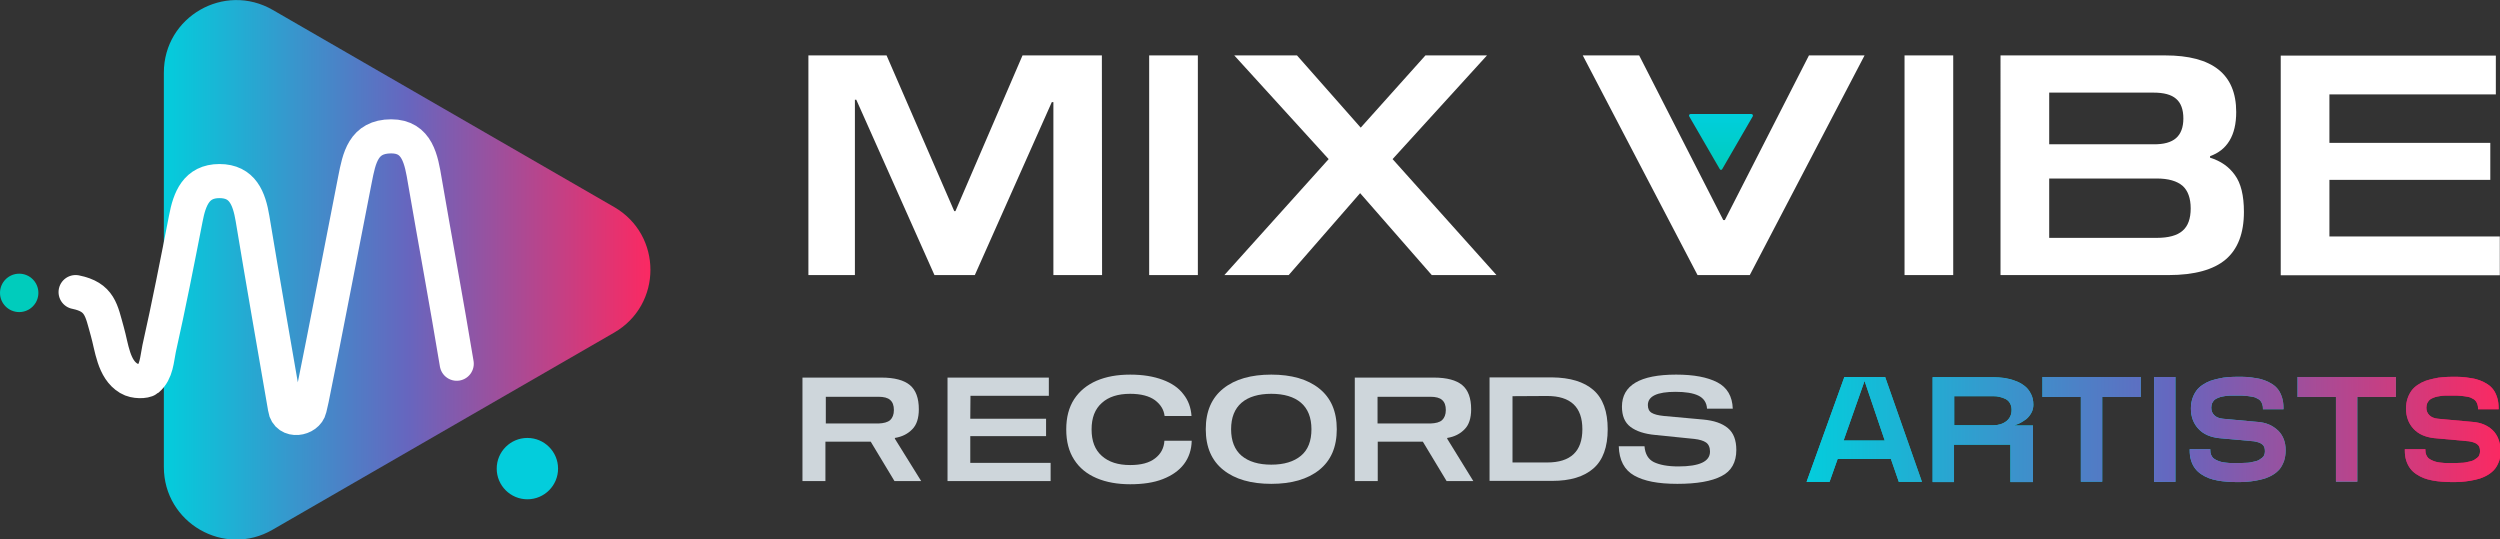 <?xml version="1.0" encoding="utf-8"?>
<!-- Generator: Adobe Illustrator 26.5.0, SVG Export Plug-In . SVG Version: 6.00 Build 0)  -->
<svg version="1.1" id="Layer_1" xmlns="http://www.w3.org/2000/svg" xmlns:xlink="http://www.w3.org/1999/xlink" x="0px" y="0px"
	 viewBox="0 0 1263.3 272.6" style="enable-background:new 0 0 1263.3 272.6;" xml:space="preserve">
<rect x="0" y="0" width="1263.3" height="272.6" fill="#333333" stroke="none"/>
<style type="text/css">
	.st0{fill:#CED6DB;}
	.st1{fill:#FFFFFF;}
	.st2{fill:url(#SVGID_1_);}
	.st3{fill:#03CDDC;}
	.st4{fill:url(#SVGID_00000011718820301537488140000017873376487549694357_);}
	.st5{fill:none;stroke:#FFFFFF;stroke-width:17.23;stroke-linecap:round;stroke-miterlimit:10;}
	.st6{fill:#00CCBC;}
	.st7{fill:url(#SVGID_00000060017501750469131550000014170644639348265125_);}
	.st8{fill:url(#SVGID_00000134223301150153630080000005093776645207485361_);}
	.st9{fill:url(#SVGID_00000111170704055045838300000011737291325784282284_);}
	.st10{fill:url(#SVGID_00000090295305112959301810000002690941087802134960_);}
	.st11{fill:url(#SVGID_00000145760173796287616120000009521810288158245537_);}
	.st12{fill:url(#SVGID_00000112590866909797201160000007639107654374354563_);}
	.st13{fill:#FB0062;}
	.st14{fill:url(#SVGID_00000065054410716059194070000010162162240685296291_);}
	.st15{fill:url(#SVGID_00000167385217593201631430000017160507631200851384_);}
	.st16{fill:url(#SVGID_00000163781160566160661450000009938908803928466869_);}
	.st17{fill:url(#SVGID_00000004513325543700664120000005223913324493715117_);}
	.st18{fill:url(#SVGID_00000135693215290241195990000017907657960565645492_);}
	.st19{fill:url(#SVGID_00000061439415968700974700000015856929109098066844_);}
	.st20{fill:url(#SVGID_00000176757600617895424850000005512023484813945245_);}
</style>
<path class="st0" d="M858.2,199.9c-2.7-1.3-6.6-1.9-11.5-1.9c-9.3,0-14,2.2-14,6.7c0,1.8,0.6,3.1,1.9,3.9s3.3,1.3,6.2,1.6l19.8,1.8
	c5.5,0.5,9.6,1.9,12.5,4.3c2.9,2.4,4.3,6.1,4.3,11.1c0,6.2-2.5,10.7-7.5,13.2c-5,2.6-12.4,3.9-22.3,3.9s-16.8-1.4-21.8-4.2
	s-7.6-7.8-7.8-14.8h13c0.3,3.9,1.9,6.6,4.7,8c2.9,1.4,7,2.2,12.4,2.2c10.7,0,16-2.5,16-7.5c0-2.1-0.7-3.7-2-4.6s-3.3-1.5-5.9-1.8
	l-19.7-2c-5.5-0.5-9.7-1.9-12.6-4.1c-2.9-2.2-4.3-5.6-4.3-10.2c0-10.8,9.1-16.2,27.4-16.2c8.9,0,15.8,1.3,20.8,3.9
	c5,2.6,7.6,7.1,7.8,13.3h-13C862.4,203.4,860.9,201.2,858.2,199.9L858.2,199.9L858.2,199.9z"/>
<path class="st0" d="M465.5,243.1H452l-12-19.9h-22.9v19.9h-11.6v-52.3h39.9c6.6,0,11.4,1.3,14.4,3.8s4.5,6.6,4.5,12.2
	c0,4.5-1.1,7.9-3.3,10.1c-2.2,2.3-5.1,3.8-8.8,4.4v0.4L465.5,243.1L465.5,243.1L465.5,243.1z M449.8,212.3c1.2-1.1,1.9-2.8,1.9-5.1
	s-0.6-4-1.9-5.1c-1.2-1.1-3.2-1.6-5.9-1.6h-26.6V214h26.6C446.5,213.9,448.5,213.4,449.8,212.3L449.8,212.3L449.8,212.3z"/>
<path class="st0" d="M490.3,211.6h38.3v8.8h-38.3v13.5h40.6v9.2h-52.1v-52.3H530v9.2h-39.6L490.3,211.6L490.3,211.6L490.3,211.6z"/>
<path class="st0" d="M583.6,202.2c-2.9-2.1-7.1-3.2-12.5-3.2c-6.1,0-10.9,1.5-14.3,4.6c-3.5,3.1-5.2,7.5-5.2,13.4s1.7,10.3,5.2,13.4
	s8.2,4.6,14.3,4.6c5.5,0,9.7-1.1,12.6-3.4c2.9-2.2,4.5-5.2,4.7-8.9h13.8c-0.1,4.5-1.4,8.5-3.9,11.8s-6.1,5.8-10.7,7.6
	c-4.6,1.8-10.1,2.6-16.5,2.6s-12.1-1-17-3.1s-8.6-5.1-11.3-9.3s-4-9.2-4-15.3s1.3-11.1,4-15.3c2.7-4.1,6.5-7.2,11.3-9.3
	c4.9-2.1,10.5-3.1,17-3.1s11.8,0.9,16.4,2.6c4.6,1.7,8.1,4.1,10.5,7.3c2.5,3.1,3.8,6.8,4.1,11h-13.6
	C588.1,207,586.5,204.4,583.6,202.2L583.6,202.2L583.6,202.2z"/>
<path class="st0" d="M666.6,196.3c5.9,4.7,8.9,11.5,8.9,20.6s-3,15.9-8.9,20.6s-14,7-24.2,7s-18.3-2.3-24.2-7s-8.9-11.5-8.9-20.6
	s3-15.9,8.9-20.6s14-7,24.2-7S660.7,191.6,666.6,196.3z M657.4,230.3c3.6-3,5.3-7.5,5.3-13.4s-1.8-10.4-5.3-13.4s-8.6-4.5-15-4.5
	s-11.5,1.5-15,4.5s-5.3,7.5-5.3,13.4s1.8,10.4,5.3,13.4c3.6,3,8.6,4.5,15,4.5S653.8,233.3,657.4,230.3z"/>
<path class="st0" d="M744.5,243.1H731l-12-19.9h-22.8v19.9h-11.6v-52.3h39.9c6.6,0,11.4,1.3,14.4,3.8s4.5,6.6,4.5,12.2
	c0,4.5-1.1,7.9-3.3,10.1c-2.2,2.3-5.1,3.8-8.8,4.4v0.4L744.5,243.1L744.5,243.1L744.5,243.1z M728.7,212.3c1.2-1.1,1.9-2.8,1.9-5.1
	s-0.6-4-1.9-5.1c-1.2-1.1-3.2-1.6-5.9-1.6h-26.7V214h26.7C725.5,213.9,727.5,213.4,728.7,212.3L728.7,212.3L728.7,212.3z"/>
<path class="st0" d="M805.2,197.1c4.8,4.2,7.2,10.8,7.2,19.8s-2.4,15.6-7.2,19.8s-11.7,6.3-20.9,6.3h-31.6v-52.3h31.6
	C793.4,190.8,800.4,192.9,805.2,197.1z M764.3,200.2v33.5h17.5c11.9,0,17.8-5.6,17.8-16.8s-5.9-16.8-17.8-16.8L764.3,200.2
	L764.3,200.2z"/>
<path class="st1" d="M556.9,139h-24.6V51.6h-0.8L492.6,139h-20.4l-39.5-88.6H432V139h-23.5V28H448l34.2,78.7h0.6L516.7,28h40.1
	L556.9,139L556.9,139z"/>
<path class="st1" d="M580.7,139V28h24.6v111H580.7z"/>
<path class="st1" d="M756.2,139h-32.7l-36.2-41.4L651.2,139h-32.5l52.7-58.6L623.7,28h31.7l32.2,36.5L720.3,28h31.1l-47.7,52.4
	L756.2,139L756.2,139z"/>
<path class="st1" d="M870.8,111.2h0.8L914.1,28h28.1l-58,111h-26.4l-58-111h28.5L870.8,111.2L870.8,111.2L870.8,111.2z"/>
<path class="st1" d="M962.4,139V28H987v111H962.4z"/>
<path class="st1" d="M1129.3,88.4c3.1,4.2,4.6,10.4,4.6,18.7c0,10.8-3.1,18.8-9.2,24s-15.8,7.9-28.9,7.9h-84.9V28h83.2
	c23.9,0,35.9,9.5,35.9,28.6c0,5.9-1.1,10.7-3.4,14.5s-5.6,6.3-9.8,7.8v0.8C1122.1,81.3,1126.3,84.2,1129.3,88.4L1129.3,88.4
	L1129.3,88.4z M1099.6,69.8c2.4-2.1,3.7-5.4,3.7-9.9s-1.2-7.9-3.7-10c-2.4-2.1-6.2-3.1-11.4-3.1h-52.7v26.1h52.7
	C1093.4,73,1097.2,71.9,1099.6,69.8z M1102.9,116.6c2.8-2.4,4.1-6.2,4.1-11.3s-1.4-9-4.1-11.4c-2.8-2.4-7.1-3.7-13.1-3.7h-54.3v30
	h54.3C1095.8,120.2,1100.2,119,1102.9,116.6z"/>
<path class="st1" d="M1177.1,72.2h81.3v18.7h-81.3v28.6h86.1v19.6h-110.7v-111h108.7v19.6h-84.1V72.2L1177.1,72.2z"/>
<linearGradient id="SVGID_1_" gradientUnits="userSpaceOnUse" x1="869.65" y1="2023.89" x2="869.65" y2="1995.64" gradientTransform="matrix(1 0 0 1 0 -1938.07)">
	<stop  offset="5.327789e-09" style="stop-color:#00CCBC"/>
	<stop  offset="1" style="stop-color:#00CFDD"/>
</linearGradient>
<path class="st2" d="M870.3,85.4l15.4-26.6c0.3-0.5-0.1-1.2-0.7-1.2h-30.7c-0.6,0-1,0.7-0.7,1.2L869,85.4
	C869.3,86,870,86,870.3,85.4z"/>
<g>
	<circle class="st3" cx="266.5" cy="236.8" r="15.5"/>
	
		<linearGradient id="SVGID_00000068671389423770104280000015578903650487366027_" gradientUnits="userSpaceOnUse" x1="82.8" y1="942.39" x2="328.675" y2="942.39" gradientTransform="matrix(1 0 0 1 0 -806.07)">
		<stop  offset="0" style="stop-color:#03CDDC"/>
		<stop  offset="0.5" style="stop-color:#6666BF"/>
		<stop  offset="1" style="stop-color:#FB2962"/>
	</linearGradient>
	<path style="fill:url(#SVGID_00000068671389423770104280000015578903650487366027_);" d="M310.3,104.6L137.8,5
		c-24.5-14.1-55,3.5-55,31.7V236c0,28.2,30.5,45.8,54.9,31.7l172.6-99.6C334.8,154,334.8,118.7,310.3,104.6L310.3,104.6z"/>
	<path class="st5" d="M38.2,147.6c12.4,2.5,13,9.2,16,19.8c2.3,8,3.1,19.2,10.9,23.8c3.1,1.9,8.3,1.6,9.5,0.6
		c4.6-3.9,4.7-10.4,5.8-15.6c4.9-21.8,9.2-43.8,13.5-65.8c1.9-10,5.3-18.9,17-18.9s15,8.8,16.7,18.9c5.3,32,10.9,63.9,16.4,95.8v0.2
		c1.2,7.3,11.3,5.5,12.5,0c0.4-1.6,0.8-3.3,1.1-4.8c7.5-36.9,14.5-74,21.8-111c2.1-10.6,4.1-21.7,18.3-21.7
		c13.3,0,15.2,11.9,17,22.6c5.3,30.8,11,61.5,16.1,92.3"/>
	<circle class="st6" cx="9.7" cy="148" r="9.7"/>
</g>
<g>
	<g>
		
			<linearGradient id="SVGID_00000045604251574689787590000012340192264439420060_" gradientUnits="userSpaceOnUse" x1="912.82" y1="57.035" x2="971.1" y2="57.035" gradientTransform="matrix(1 0 0 -1 0 274)">
			<stop  offset="0" style="stop-color:#07C8F9"/>
			<stop  offset="1" style="stop-color:#00CCBC"/>
		</linearGradient>
		<path style="fill:url(#SVGID_00000045604251574689787590000012340192264439420060_);" d="M932,190.5l-19.1,53h11.6l4.1-11.6h26.9
			l4,11.6h11.7l-18.6-53H932L932,190.5z M931.6,222.6l10.6-30.1l10.2,30.1H931.6z"/>
		
			<linearGradient id="SVGID_00000024003223639380080850000012147916287985175429_" gradientUnits="userSpaceOnUse" x1="976.69" y1="57.035" x2="1027.49" y2="57.035" gradientTransform="matrix(1 0 0 -1 0 274)">
			<stop  offset="0" style="stop-color:#07C8F9"/>
			<stop  offset="1" style="stop-color:#00CCBC"/>
		</linearGradient>
		<path style="fill:url(#SVGID_00000024003223639380080850000012147916287985175429_);" d="M1023.9,211.8c1.1-0.9,1.9-2,2.6-3.2
			c0.7-1.3,1-2.7,1-4.1c0-2.1-0.4-4-1.3-5.6c-0.8-1.6-1.9-3-3.3-4c-1.3-1-2.9-1.9-4.7-2.5c-1.8-0.7-3.6-1.1-5.4-1.4
			c-1.8-0.2-3.7-0.4-5.6-0.4h-30.6v53h10.8v-18.9h28.5v18.9h11.4V215h-9.5c0.8-0.3,1.6-0.6,2.3-0.9
			C1021.6,213.4,1022.8,212.6,1023.9,211.8L1023.9,211.8z M987.5,200.2h19.8c1.2,0,2.3,0.1,3.3,0.4c1,0.2,2,0.6,3,1.1
			c0.9,0.5,1.6,1.2,2.1,2.1s0.8,2,0.8,3.3c0,2.4-0.8,4.2-2.6,5.7c-1.8,1.4-4,2.1-6.7,2.1h-19.7V200.2L987.5,200.2z"/>
		
			<linearGradient id="SVGID_00000099649717224256769080000010554269687955124149_" gradientUnits="userSpaceOnUse" x1="1032.13" y1="57.035" x2="1081.77" y2="57.035" gradientTransform="matrix(1 0 0 -1 0 274)">
			<stop  offset="0" style="stop-color:#07C8F9"/>
			<stop  offset="1" style="stop-color:#00CCBC"/>
		</linearGradient>
		<polygon style="fill:url(#SVGID_00000099649717224256769080000010554269687955124149_);" points="1032.1,200.6 1051.5,200.6 
			1051.5,243.4 1062.3,243.4 1062.3,200.6 1081.8,200.6 1081.8,190.5 1032.1,190.5 		"/>
		
			<linearGradient id="SVGID_00000079482291263351631490000000936560259769998221_" gradientUnits="userSpaceOnUse" x1="1088.5" y1="57.035" x2="1099.32" y2="57.035" gradientTransform="matrix(1 0 0 -1 0 274)">
			<stop  offset="0" style="stop-color:#07C8F9"/>
			<stop  offset="1" style="stop-color:#00CCBC"/>
		</linearGradient>
		
			<rect x="1088.5" y="190.5" style="fill:url(#SVGID_00000079482291263351631490000000936560259769998221_);" width="10.8" height="53"/>
		
			<linearGradient id="SVGID_00000080927663165256329740000015897687399600235417_" gradientUnits="userSpaceOnUse" x1="1106.08" y1="57.05" x2="1154.6" y2="57.05" gradientTransform="matrix(1 0 0 -1 0 274)">
			<stop  offset="0" style="stop-color:#07C8F9"/>
			<stop  offset="1" style="stop-color:#00CCBC"/>
		</linearGradient>
		<path style="fill:url(#SVGID_00000080927663165256329740000015897687399600235417_);" d="M1140.8,213.2l-17.5-1.6
			c-2-0.2-3.4-0.8-4.4-1.8c-1-1-1.5-2.2-1.5-3.8c0-0.8,0.2-1.6,0.4-2.2c0.3-0.6,0.7-1.2,1.1-1.6c0.4-0.4,1-0.8,1.8-1.1
			c0.8-0.3,1.5-0.6,2.2-0.7c0.7-0.1,1.5-0.3,2.5-0.4c1-0.1,1.9-0.1,2.4-0.1c0.6,0,1.4,0,2.4,0h2c0.4,0,1.1,0,2,0.1s1.6,0.1,2.1,0.2
			c0.5,0.1,1.1,0.2,1.9,0.3c0.7,0.1,1.3,0.3,1.7,0.5c0.4,0.2,0.9,0.5,1.5,0.8c0.5,0.3,0.8,0.7,1.1,1.1c0.3,0.4,0.5,0.9,0.7,1.5
			c0.2,0.6,0.3,1.2,0.3,1.9v0.5h10.4v-0.5c0-1.9-0.2-3.7-0.7-5.3c-0.5-1.6-1.1-2.9-1.9-4c-0.8-1.1-1.8-2.1-3.1-2.9
			c-1.2-0.8-2.5-1.4-3.8-1.9s-2.8-0.9-4.4-1.1c-1.6-0.3-3.2-0.5-4.7-0.6c-1.4-0.1-3.1-0.1-4.8-0.1c-1.6,0-3.2,0.1-4.7,0.2
			c-1.5,0.1-3,0.3-4.6,0.7s-3.1,0.7-4.4,1.2c-1.3,0.5-2.6,1.2-3.8,2c-1.2,0.8-2.3,1.8-3.1,2.9c-0.8,1.1-1.5,2.4-2,3.9
			s-0.8,3.2-0.8,5.1c0,4.2,1.3,7.6,3.8,10.3c2.5,2.7,6,4.2,10.4,4.7l17.6,1.6c1.9,0.3,3.4,0.8,4.3,1.6c0.9,0.7,1.3,1.8,1.3,3.4
			c0,0.7-0.1,1.4-0.4,2c-0.2,0.6-0.6,1-1.1,1.4c-0.5,0.4-1.1,0.8-1.6,1.1c-0.5,0.3-1.2,0.5-2.1,0.7c-0.9,0.2-1.7,0.4-2.3,0.5
			c-0.6,0.1-1.4,0.2-2.5,0.2c-1.1,0-1.9,0.1-2.4,0.1c-0.5,0-1.3,0-2.2,0s-1.8,0-2.5,0c-0.7,0-1.5-0.1-2.5-0.2
			c-1-0.1-1.8-0.2-2.5-0.4c-0.7-0.2-1.4-0.4-2.2-0.8c-0.7-0.3-1.3-0.7-1.8-1.1c-0.4-0.4-0.8-1-1.1-1.7c-0.3-0.7-0.4-1.4-0.4-2.3V227
			h-10.4v0.5c0,1.9,0.2,3.6,0.7,5.2c0.5,1.6,1.2,2.9,2,4s1.9,2.1,3.1,2.9c1.2,0.8,2.5,1.5,3.8,2c1.3,0.5,2.8,0.9,4.4,1.2
			c1.6,0.3,3.2,0.5,4.6,0.6c1.5,0.1,3.1,0.2,4.8,0.2c1.8,0,3.5,0,5-0.1c1.5-0.1,3.2-0.3,4.9-0.6c1.8-0.3,3.3-0.7,4.7-1.1
			c1.4-0.5,2.8-1.1,4.1-1.9c1.3-0.8,2.5-1.8,3.4-2.9c0.9-1.1,1.6-2.5,2.2-4.1c0.5-1.6,0.8-3.4,0.8-5.4c0-4.1-1.3-7.4-3.7-9.8
			C1148.4,214.9,1145,213.5,1140.8,213.2L1140.8,213.2z"/>
		
			<linearGradient id="SVGID_00000152947082754859223690000009553838931720779908_" gradientUnits="userSpaceOnUse" x1="1161.02" y1="57.035" x2="1210.66" y2="57.035" gradientTransform="matrix(1 0 0 -1 0 274)">
			<stop  offset="0" style="stop-color:#07C8F9"/>
			<stop  offset="1" style="stop-color:#00CCBC"/>
		</linearGradient>
		<polygon style="fill:url(#SVGID_00000152947082754859223690000009553838931720779908_);" points="1161,200.6 1180.4,200.6 
			1180.4,243.4 1191.2,243.4 1191.2,200.6 1210.7,200.6 1210.7,190.5 1161,190.5 		"/>
		<path class="st13" d="M1259.6,217.4c-2.5-2.4-5.9-3.9-10.1-4.2l-17.5-1.6c-2-0.2-3.4-0.8-4.4-1.8c-1-1-1.5-2.2-1.5-3.8
			c0-0.8,0.2-1.6,0.4-2.2c0.3-0.6,0.7-1.2,1.1-1.6c0.4-0.4,1-0.8,1.8-1.1c0.8-0.3,1.5-0.6,2.2-0.7c0.7-0.1,1.5-0.3,2.5-0.4
			c1-0.1,1.9-0.1,2.4-0.1c0.6,0,1.4,0,2.4,0h2c0.4,0,1.1,0,2,0.1s1.6,0.1,2.1,0.2c0.5,0.1,1.1,0.2,1.9,0.3c0.7,0.1,1.3,0.3,1.7,0.5
			c0.4,0.2,0.9,0.5,1.5,0.8c0.5,0.3,0.8,0.7,1.1,1.1c0.3,0.4,0.5,0.9,0.7,1.5c0.2,0.6,0.3,1.2,0.3,1.9v0.5h10.4v-0.5
			c0-1.9-0.2-3.7-0.7-5.3c-0.5-1.6-1.1-2.9-1.9-4c-0.8-1.1-1.8-2.1-3.1-2.9c-1.2-0.8-2.5-1.4-3.8-1.9s-2.8-0.9-4.4-1.1
			c-1.6-0.3-3.2-0.5-4.7-0.6c-1.4-0.1-3.1-0.1-4.8-0.1c-1.6,0-3.2,0.1-4.7,0.2c-1.5,0.1-3,0.3-4.6,0.7s-3.1,0.7-4.4,1.2
			c-1.3,0.5-2.6,1.2-3.8,2c-1.2,0.8-2.3,1.8-3.1,2.9c-0.8,1.1-1.5,2.4-2,3.9s-0.8,3.2-0.8,5.1c0,4.2,1.3,7.6,3.8,10.3
			c2.5,2.7,6,4.2,10.4,4.7l17.6,1.6c1.9,0.3,3.4,0.8,4.3,1.6c0.9,0.7,1.3,1.8,1.3,3.4c0,0.7-0.1,1.4-0.4,2c-0.2,0.6-0.6,1-1.1,1.4
			c-0.5,0.4-1.1,0.8-1.6,1.1c-0.5,0.3-1.2,0.5-2.1,0.7c-0.9,0.2-1.7,0.4-2.3,0.5c-0.6,0.1-1.4,0.2-2.5,0.2c-1.1,0-1.9,0.1-2.4,0.1
			c-0.5,0-1.3,0-2.2,0s-1.8,0-2.5,0c-0.7,0-1.5-0.1-2.5-0.2c-1-0.1-1.8-0.2-2.5-0.4c-0.7-0.2-1.4-0.4-2.2-0.8
			c-0.7-0.3-1.3-0.7-1.8-1.1c-0.4-0.4-0.8-1-1.1-1.7c-0.3-0.7-0.4-1.4-0.4-2.3V227h-10.4v0.5c0,1.9,0.2,3.6,0.7,5.2
			c0.5,1.6,1.2,2.9,2,4s1.9,2.1,3.1,2.9c1.2,0.8,2.5,1.5,3.8,2c1.3,0.5,2.8,0.9,4.4,1.2c1.6,0.3,3.2,0.5,4.6,0.6
			c1.5,0.1,3.1,0.2,4.8,0.2c1.8,0,3.5,0,5-0.1c1.5-0.1,3.2-0.3,4.9-0.6c1.8-0.3,3.3-0.7,4.7-1.1c1.4-0.5,2.8-1.1,4.1-1.9
			c1.3-0.8,2.5-1.8,3.4-2.9c0.9-1.1,1.6-2.5,2.2-4.1c0.5-1.6,0.8-3.4,0.8-5.4C1263.3,223.1,1262.1,219.8,1259.6,217.4L1259.6,217.4z
			"/>
	</g>
	<g>
		
			<linearGradient id="SVGID_00000117650214728418368730000011198906627128292264_" gradientUnits="userSpaceOnUse" x1="912.82" y1="57.035" x2="1263.32" y2="57.035" gradientTransform="matrix(1 0 0 -1 0 274)">
			<stop  offset="0" style="stop-color:#03CDDC"/>
			<stop  offset="0.53" style="stop-color:#6666BF"/>
			<stop  offset="1" style="stop-color:#FB2962"/>
		</linearGradient>
		<path style="fill:url(#SVGID_00000117650214728418368730000011198906627128292264_);" d="M932,190.5l-19.1,53h11.6l4.1-11.6h26.9
			l4,11.6h11.7l-18.6-53H932L932,190.5z M931.6,222.6l10.6-30.1l10.2,30.1H931.6z"/>
		
			<linearGradient id="SVGID_00000052803883113243790880000008192446140268481169_" gradientUnits="userSpaceOnUse" x1="912.83" y1="57.035" x2="1263.33" y2="57.035" gradientTransform="matrix(1 0 0 -1 0 274)">
			<stop  offset="0" style="stop-color:#03CDDC"/>
			<stop  offset="0.53" style="stop-color:#6666BF"/>
			<stop  offset="1" style="stop-color:#FB2962"/>
		</linearGradient>
		<path style="fill:url(#SVGID_00000052803883113243790880000008192446140268481169_);" d="M1023.9,211.8c1.1-0.9,1.9-2,2.6-3.2
			c0.7-1.3,1-2.7,1-4.1c0-2.1-0.4-4-1.3-5.6c-0.8-1.6-1.9-3-3.3-4c-1.3-1-2.9-1.9-4.7-2.5c-1.8-0.7-3.6-1.1-5.4-1.4
			c-1.8-0.2-3.7-0.4-5.6-0.4h-30.6v53h10.8v-18.9h28.5v18.9h11.4V215h-9.5c0.8-0.3,1.6-0.6,2.3-0.9
			C1021.6,213.4,1022.8,212.6,1023.9,211.8L1023.9,211.8z M987.5,200.2h19.8c1.2,0,2.3,0.1,3.3,0.4c1,0.2,2,0.6,3,1.1
			c0.9,0.5,1.6,1.2,2.1,2.1s0.8,2,0.8,3.3c0,2.4-0.8,4.2-2.6,5.7c-1.8,1.4-4,2.1-6.7,2.1h-19.7V200.2L987.5,200.2z"/>
		
			<linearGradient id="SVGID_00000003101362742751697750000002371705906014989739_" gradientUnits="userSpaceOnUse" x1="912.83" y1="57.035" x2="1263.33" y2="57.035" gradientTransform="matrix(1 0 0 -1 0 274)">
			<stop  offset="0" style="stop-color:#03CDDC"/>
			<stop  offset="0.53" style="stop-color:#6666BF"/>
			<stop  offset="1" style="stop-color:#FB2962"/>
		</linearGradient>
		<polygon style="fill:url(#SVGID_00000003101362742751697750000002371705906014989739_);" points="1032.1,200.6 1051.5,200.6 
			1051.5,243.4 1062.3,243.4 1062.3,200.6 1081.8,200.6 1081.8,190.5 1032.1,190.5 		"/>
		
			<linearGradient id="SVGID_00000094598846065088197860000009806414245447669894_" gradientUnits="userSpaceOnUse" x1="912.83" y1="57.035" x2="1263.33" y2="57.035" gradientTransform="matrix(1 0 0 -1 0 274)">
			<stop  offset="0" style="stop-color:#03CDDC"/>
			<stop  offset="0.53" style="stop-color:#6666BF"/>
			<stop  offset="1" style="stop-color:#FB2962"/>
		</linearGradient>
		
			<rect x="1088.5" y="190.5" style="fill:url(#SVGID_00000094598846065088197860000009806414245447669894_);" width="10.8" height="53"/>
		
			<linearGradient id="SVGID_00000084501529276964329840000012810913404824179875_" gradientUnits="userSpaceOnUse" x1="912.83" y1="57.05" x2="1263.33" y2="57.05" gradientTransform="matrix(1 0 0 -1 0 274)">
			<stop  offset="0" style="stop-color:#03CDDC"/>
			<stop  offset="0.53" style="stop-color:#6666BF"/>
			<stop  offset="1" style="stop-color:#FB2962"/>
		</linearGradient>
		<path style="fill:url(#SVGID_00000084501529276964329840000012810913404824179875_);" d="M1140.8,213.2l-17.5-1.6
			c-2-0.2-3.4-0.8-4.4-1.8c-1-1-1.5-2.2-1.5-3.8c0-0.8,0.2-1.6,0.4-2.2c0.3-0.6,0.7-1.2,1.1-1.6c0.4-0.4,1-0.8,1.8-1.1
			c0.8-0.3,1.5-0.6,2.2-0.7c0.7-0.1,1.5-0.3,2.5-0.4c1-0.1,1.9-0.1,2.4-0.1c0.6,0,1.4,0,2.4,0h2c0.4,0,1.1,0,2,0.1s1.6,0.1,2.1,0.2
			c0.5,0.1,1.1,0.2,1.9,0.3c0.7,0.1,1.3,0.3,1.7,0.5c0.4,0.2,0.9,0.5,1.5,0.8c0.5,0.3,0.8,0.7,1.1,1.1c0.3,0.4,0.5,0.9,0.7,1.5
			c0.2,0.6,0.3,1.2,0.3,1.9v0.5h10.4v-0.5c0-1.9-0.2-3.7-0.7-5.3c-0.5-1.6-1.1-2.9-1.9-4c-0.8-1.1-1.8-2.1-3.1-2.9
			c-1.2-0.8-2.5-1.4-3.8-1.9s-2.8-0.9-4.4-1.1c-1.6-0.3-3.2-0.5-4.7-0.6c-1.4-0.1-3.1-0.1-4.8-0.1c-1.6,0-3.2,0.1-4.7,0.2
			c-1.5,0.1-3,0.3-4.6,0.7s-3.1,0.7-4.4,1.2c-1.3,0.5-2.6,1.2-3.8,2c-1.2,0.8-2.3,1.8-3.1,2.9c-0.8,1.1-1.5,2.4-2,3.9
			s-0.8,3.2-0.8,5.1c0,4.2,1.3,7.6,3.8,10.3c2.5,2.7,6,4.2,10.4,4.7l17.6,1.6c1.9,0.3,3.4,0.8,4.3,1.6c0.9,0.7,1.3,1.8,1.3,3.4
			c0,0.7-0.1,1.4-0.4,2c-0.2,0.6-0.6,1-1.1,1.4c-0.5,0.4-1.1,0.8-1.6,1.1c-0.5,0.3-1.2,0.5-2.1,0.7c-0.9,0.2-1.7,0.4-2.3,0.5
			c-0.6,0.1-1.4,0.2-2.5,0.2c-1.1,0-1.9,0.1-2.4,0.1c-0.5,0-1.3,0-2.2,0s-1.8,0-2.5,0c-0.7,0-1.5-0.1-2.5-0.2
			c-1-0.1-1.8-0.2-2.5-0.4c-0.7-0.2-1.4-0.4-2.2-0.8c-0.7-0.3-1.3-0.7-1.8-1.1c-0.4-0.4-0.8-1-1.1-1.7c-0.3-0.7-0.4-1.4-0.4-2.3V227
			h-10.4v0.5c0,1.9,0.2,3.6,0.7,5.2c0.5,1.6,1.2,2.9,2,4s1.9,2.1,3.1,2.9c1.2,0.8,2.5,1.5,3.8,2c1.3,0.5,2.8,0.9,4.4,1.2
			c1.6,0.3,3.2,0.5,4.6,0.6c1.5,0.1,3.1,0.2,4.8,0.2c1.8,0,3.5,0,5-0.1c1.5-0.1,3.2-0.3,4.9-0.6c1.8-0.3,3.3-0.7,4.7-1.1
			c1.4-0.5,2.8-1.1,4.1-1.9c1.3-0.8,2.5-1.8,3.4-2.9c0.9-1.1,1.6-2.5,2.2-4.1c0.5-1.6,0.8-3.4,0.8-5.4c0-4.1-1.3-7.4-3.7-9.8
			C1148.4,214.9,1145,213.5,1140.8,213.2L1140.8,213.2z"/>
		
			<linearGradient id="SVGID_00000115476019284816718380000006284671175202441115_" gradientUnits="userSpaceOnUse" x1="912.82" y1="57.035" x2="1263.32" y2="57.035" gradientTransform="matrix(1 0 0 -1 0 274)">
			<stop  offset="0" style="stop-color:#03CDDC"/>
			<stop  offset="0.53" style="stop-color:#6666BF"/>
			<stop  offset="1" style="stop-color:#FB2962"/>
		</linearGradient>
		<polygon style="fill:url(#SVGID_00000115476019284816718380000006284671175202441115_);" points="1161,200.6 1180.4,200.6 
			1180.4,243.4 1191.2,243.4 1191.2,200.6 1210.7,200.6 1210.7,190.5 1161,190.5 		"/>
		
			<linearGradient id="SVGID_00000083057389553394250930000010639573519758565275_" gradientUnits="userSpaceOnUse" x1="912.83" y1="57.05" x2="1263.33" y2="57.05" gradientTransform="matrix(1 0 0 -1 0 274)">
			<stop  offset="0" style="stop-color:#03CDDC"/>
			<stop  offset="0.53" style="stop-color:#6666BF"/>
			<stop  offset="1" style="stop-color:#FB2962"/>
		</linearGradient>
		<path style="fill:url(#SVGID_00000083057389553394250930000010639573519758565275_);" d="M1259.6,217.4c-2.5-2.4-5.9-3.9-10.1-4.2
			l-17.5-1.6c-2-0.2-3.4-0.8-4.4-1.8c-1-1-1.5-2.2-1.5-3.8c0-0.8,0.2-1.6,0.4-2.2c0.3-0.6,0.7-1.2,1.1-1.6c0.4-0.4,1-0.8,1.8-1.1
			c0.8-0.3,1.5-0.6,2.2-0.7c0.7-0.1,1.5-0.3,2.5-0.4c1-0.1,1.9-0.1,2.4-0.1c0.6,0,1.4,0,2.4,0h2c0.4,0,1.1,0,2,0.1s1.6,0.1,2.1,0.2
			c0.5,0.1,1.1,0.2,1.9,0.3c0.7,0.1,1.3,0.3,1.7,0.5c0.4,0.2,0.9,0.5,1.5,0.8c0.5,0.3,0.8,0.7,1.1,1.1c0.3,0.4,0.5,0.9,0.7,1.5
			c0.2,0.6,0.3,1.2,0.3,1.9v0.5h10.4v-0.5c0-1.9-0.2-3.7-0.7-5.3c-0.5-1.6-1.1-2.9-1.9-4c-0.8-1.1-1.8-2.1-3.1-2.9
			c-1.2-0.8-2.5-1.4-3.8-1.9s-2.8-0.9-4.4-1.1c-1.6-0.3-3.2-0.5-4.7-0.6c-1.4-0.1-3.1-0.1-4.8-0.1c-1.6,0-3.2,0.1-4.7,0.2
			c-1.5,0.1-3,0.3-4.6,0.7s-3.1,0.7-4.4,1.2c-1.3,0.5-2.6,1.2-3.8,2c-1.2,0.8-2.3,1.8-3.1,2.9c-0.8,1.1-1.5,2.4-2,3.9
			s-0.8,3.2-0.8,5.1c0,4.2,1.3,7.6,3.8,10.3c2.5,2.7,6,4.2,10.4,4.7l17.6,1.6c1.9,0.3,3.4,0.8,4.3,1.6c0.9,0.7,1.3,1.8,1.3,3.4
			c0,0.7-0.1,1.4-0.4,2c-0.2,0.6-0.6,1-1.1,1.4c-0.5,0.4-1.1,0.8-1.6,1.1c-0.5,0.3-1.2,0.5-2.1,0.7c-0.9,0.2-1.7,0.4-2.3,0.5
			c-0.6,0.1-1.4,0.2-2.5,0.2c-1.1,0-1.9,0.1-2.4,0.1c-0.5,0-1.3,0-2.2,0s-1.8,0-2.5,0c-0.7,0-1.5-0.1-2.5-0.2
			c-1-0.1-1.8-0.2-2.5-0.4c-0.7-0.2-1.4-0.4-2.2-0.8c-0.7-0.3-1.3-0.7-1.8-1.1c-0.4-0.4-0.8-1-1.1-1.7c-0.3-0.7-0.4-1.4-0.4-2.3V227
			h-10.4v0.5c0,1.9,0.2,3.6,0.7,5.2c0.5,1.6,1.2,2.9,2,4s1.9,2.1,3.1,2.9c1.2,0.8,2.5,1.5,3.8,2c1.3,0.5,2.8,0.9,4.4,1.2
			c1.6,0.3,3.2,0.5,4.6,0.6c1.5,0.1,3.1,0.2,4.8,0.2c1.8,0,3.5,0,5-0.1c1.5-0.1,3.2-0.3,4.9-0.6c1.8-0.3,3.3-0.7,4.7-1.1
			c1.4-0.5,2.8-1.1,4.1-1.9c1.3-0.8,2.5-1.8,3.4-2.9c0.9-1.1,1.6-2.5,2.2-4.1c0.5-1.6,0.8-3.4,0.8-5.4
			C1263.3,223.1,1262.1,219.8,1259.6,217.4L1259.6,217.4z"/>
	</g>
</g>
</svg>

